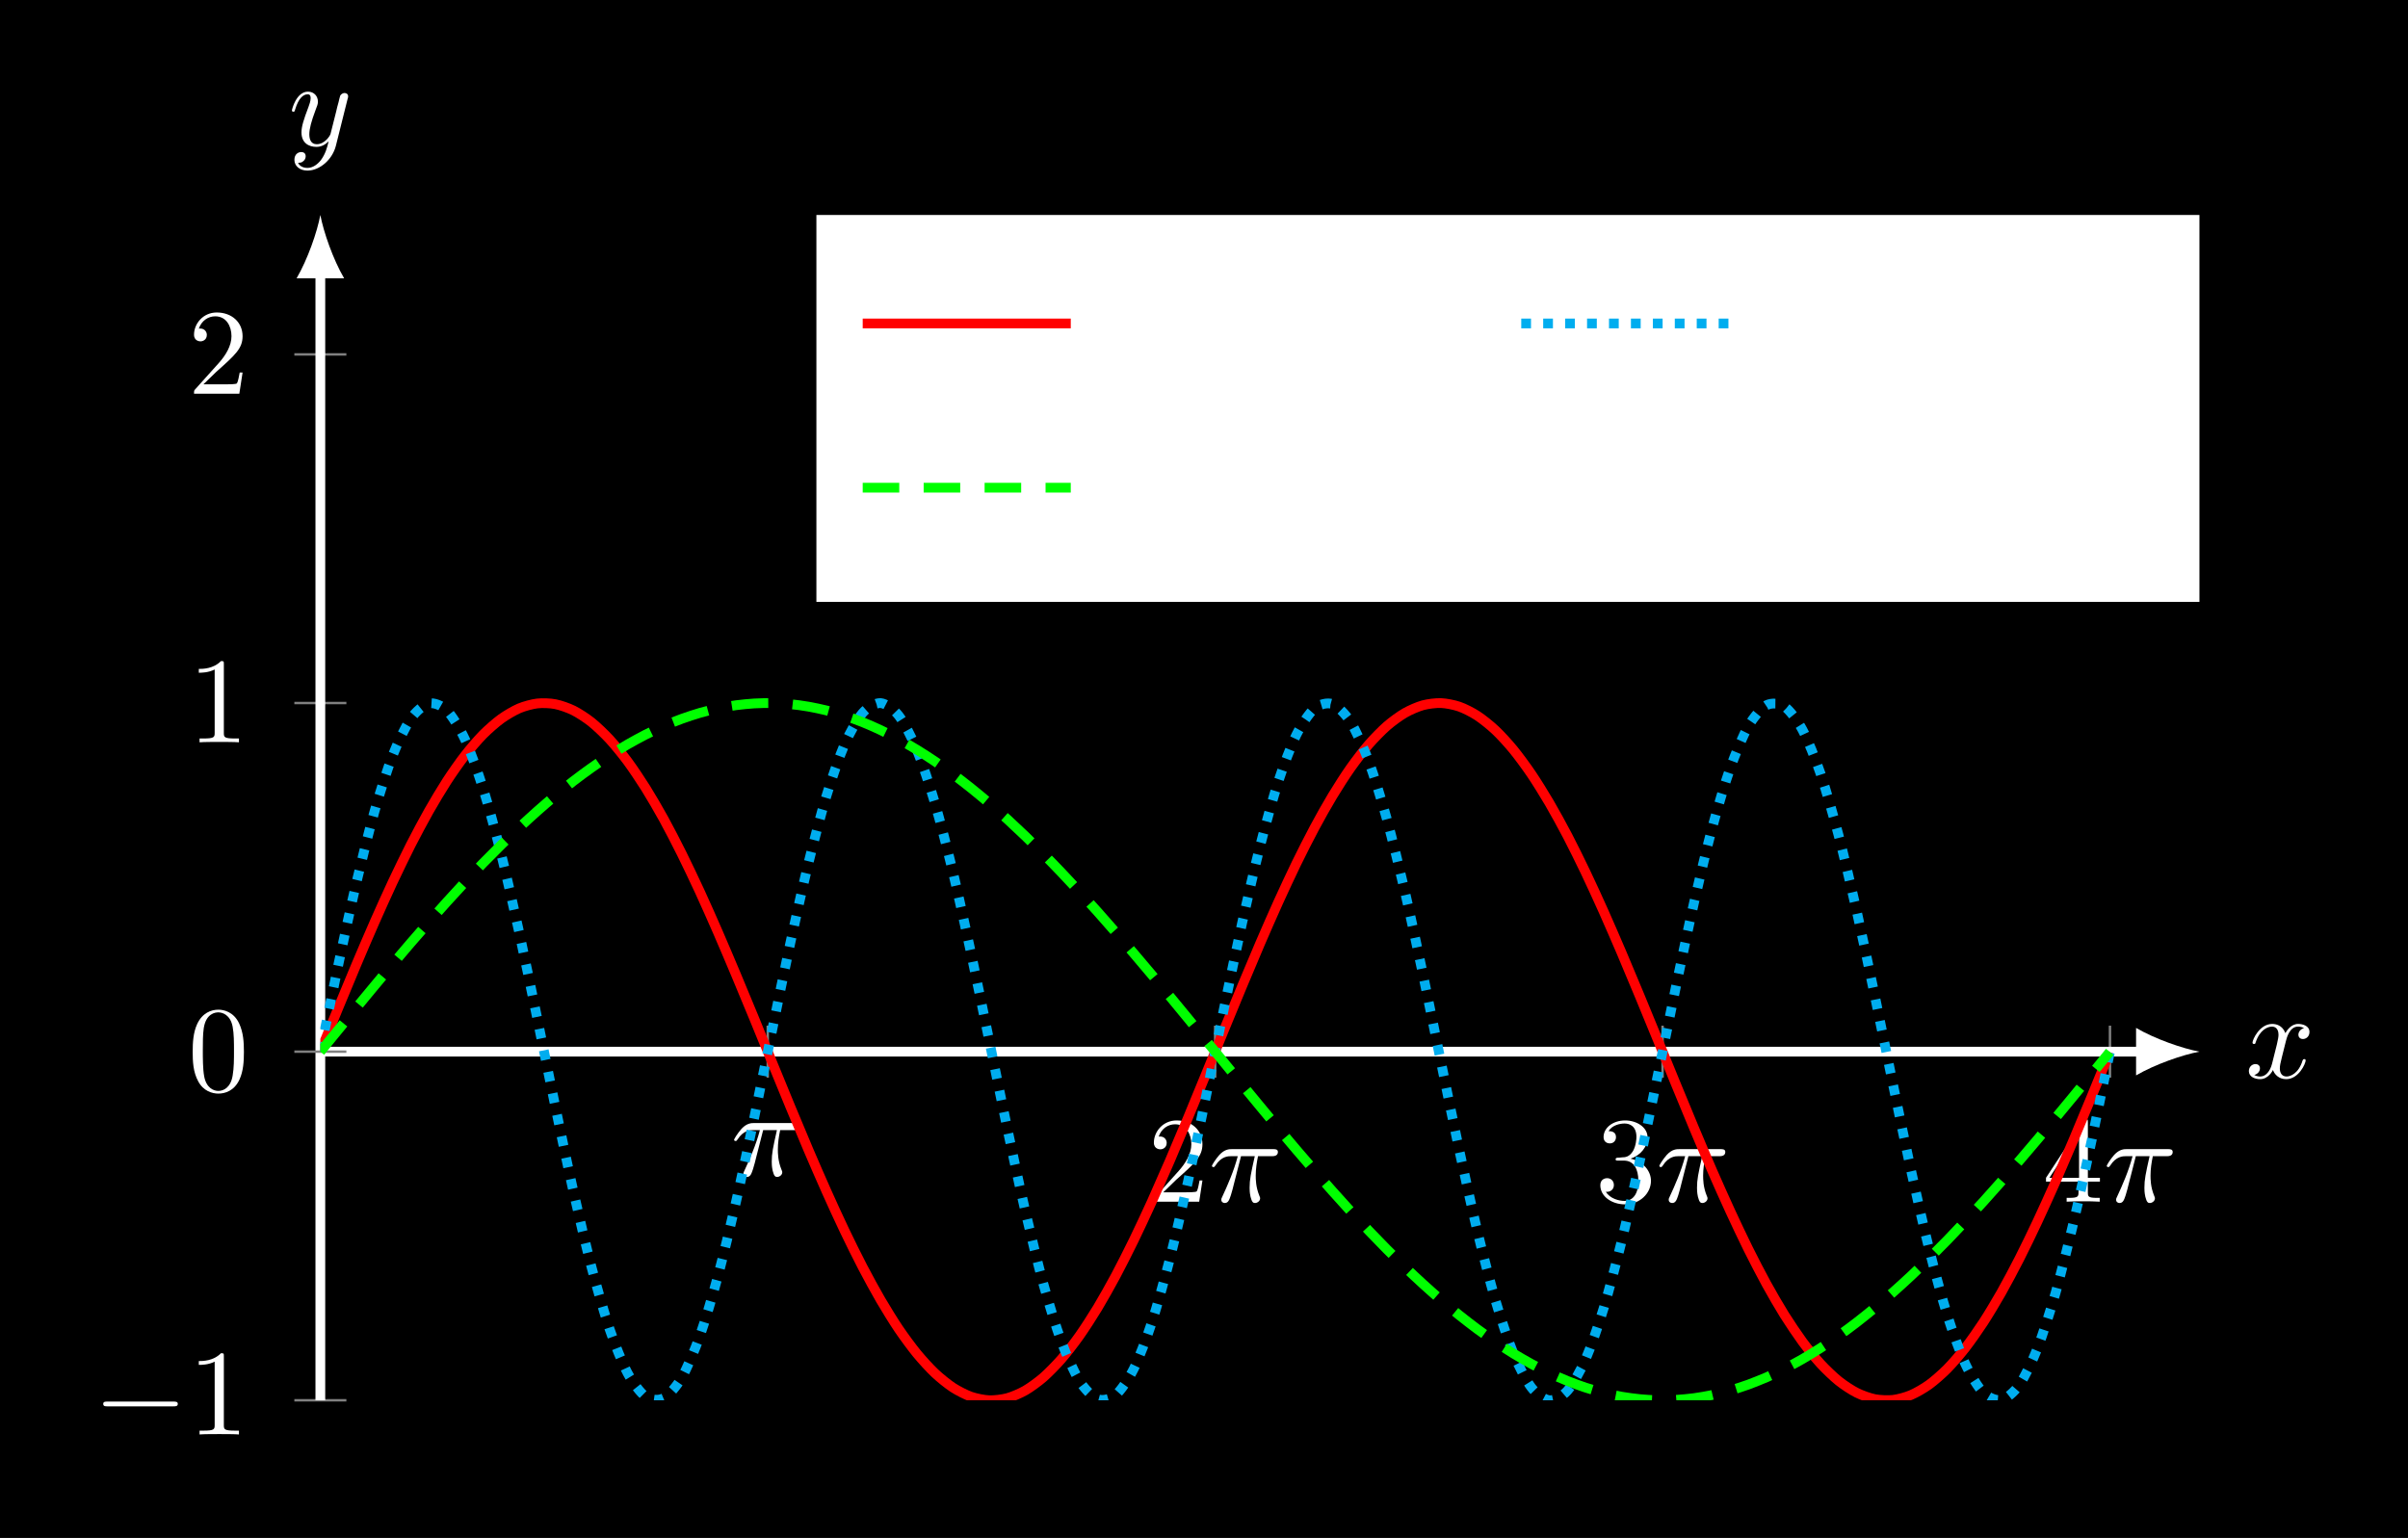 <?xml version="1.0" encoding="UTF-8"?>
<svg xmlns="http://www.w3.org/2000/svg" xmlns:xlink="http://www.w3.org/1999/xlink" width="196.825pt" height="125.707pt" viewBox="0 0 196.825 125.707" version="1.1">
<rect x="0" y="0" width="196.825" height="125.707" fill="#333333" stroke="none"/>
<defs>
<g>
<symbol overflow="visible" id="glyph0-0">
<path style="stroke:none;" d=""/>
</symbol>
<symbol overflow="visible" id="glyph0-1">
<path style="stroke:none;" d="M 2.641 -3.719 L 3.766 -3.719 C 3.438 -2.25 3.344 -1.812 3.344 -1.141 C 3.344 -1 3.344 -0.734 3.422 -0.391 C 3.531 0.047 3.641 0.109 3.781 0.109 C 3.984 0.109 4.203 -0.062 4.203 -0.266 C 4.203 -0.328 4.203 -0.344 4.141 -0.484 C 3.844 -1.203 3.844 -1.859 3.844 -2.141 C 3.844 -2.656 3.922 -3.203 4.031 -3.719 L 5.156 -3.719 C 5.297 -3.719 5.656 -3.719 5.656 -4.062 C 5.656 -4.297 5.438 -4.297 5.25 -4.297 L 1.906 -4.297 C 1.688 -4.297 1.312 -4.297 0.875 -3.828 C 0.531 -3.438 0.266 -2.984 0.266 -2.938 C 0.266 -2.922 0.266 -2.828 0.391 -2.828 C 0.469 -2.828 0.484 -2.875 0.547 -2.953 C 1.031 -3.719 1.609 -3.719 1.812 -3.719 L 2.375 -3.719 C 2.062 -2.516 1.531 -1.312 1.109 -0.406 C 1.031 -0.25 1.031 -0.234 1.031 -0.156 C 1.031 0.031 1.188 0.109 1.312 0.109 C 1.609 0.109 1.688 -0.172 1.812 -0.531 C 1.953 -1 1.953 -1.016 2.078 -1.516 Z M 2.641 -3.719 "/>
</symbol>
<symbol overflow="visible" id="glyph0-2">
<path style="stroke:none;" d="M 3.328 -3.016 C 3.391 -3.266 3.625 -4.188 4.312 -4.188 C 4.359 -4.188 4.609 -4.188 4.812 -4.062 C 4.531 -4 4.344 -3.766 4.344 -3.516 C 4.344 -3.359 4.453 -3.172 4.719 -3.172 C 4.938 -3.172 5.25 -3.344 5.25 -3.75 C 5.25 -4.266 4.672 -4.406 4.328 -4.406 C 3.75 -4.406 3.406 -3.875 3.281 -3.656 C 3.031 -4.312 2.5 -4.406 2.203 -4.406 C 1.172 -4.406 0.594 -3.125 0.594 -2.875 C 0.594 -2.766 0.703 -2.766 0.719 -2.766 C 0.797 -2.766 0.828 -2.797 0.844 -2.875 C 1.188 -3.938 1.844 -4.188 2.188 -4.188 C 2.375 -4.188 2.719 -4.094 2.719 -3.516 C 2.719 -3.203 2.547 -2.547 2.188 -1.141 C 2.031 -0.531 1.672 -0.109 1.234 -0.109 C 1.172 -0.109 0.953 -0.109 0.734 -0.234 C 0.984 -0.297 1.203 -0.5 1.203 -0.781 C 1.203 -1.047 0.984 -1.125 0.844 -1.125 C 0.531 -1.125 0.297 -0.875 0.297 -0.547 C 0.297 -0.094 0.781 0.109 1.219 0.109 C 1.891 0.109 2.25 -0.594 2.266 -0.641 C 2.391 -0.281 2.75 0.109 3.344 0.109 C 4.375 0.109 4.938 -1.172 4.938 -1.422 C 4.938 -1.531 4.859 -1.531 4.828 -1.531 C 4.734 -1.531 4.719 -1.484 4.688 -1.422 C 4.359 -0.344 3.688 -0.109 3.375 -0.109 C 2.984 -0.109 2.828 -0.422 2.828 -0.766 C 2.828 -0.984 2.875 -1.203 2.984 -1.641 Z M 3.328 -3.016 "/>
</symbol>
<symbol overflow="visible" id="glyph0-3">
<path style="stroke:none;" d="M 4.844 -3.797 C 4.891 -3.938 4.891 -3.953 4.891 -4.031 C 4.891 -4.203 4.75 -4.297 4.594 -4.297 C 4.5 -4.297 4.344 -4.234 4.25 -4.094 C 4.234 -4.031 4.141 -3.734 4.109 -3.547 C 4.031 -3.297 3.969 -3.016 3.906 -2.75 L 3.453 -0.953 C 3.422 -0.812 2.984 -0.109 2.328 -0.109 C 1.828 -0.109 1.719 -0.547 1.719 -0.922 C 1.719 -1.375 1.891 -2 2.219 -2.875 C 2.375 -3.281 2.422 -3.391 2.422 -3.594 C 2.422 -4.031 2.109 -4.406 1.609 -4.406 C 0.656 -4.406 0.297 -2.953 0.297 -2.875 C 0.297 -2.766 0.391 -2.766 0.406 -2.766 C 0.516 -2.766 0.516 -2.797 0.562 -2.953 C 0.844 -3.891 1.234 -4.188 1.578 -4.188 C 1.656 -4.188 1.828 -4.188 1.828 -3.875 C 1.828 -3.625 1.719 -3.359 1.656 -3.172 C 1.25 -2.109 1.078 -1.547 1.078 -1.078 C 1.078 -0.188 1.703 0.109 2.297 0.109 C 2.688 0.109 3.016 -0.062 3.297 -0.344 C 3.172 0.172 3.047 0.672 2.656 1.203 C 2.391 1.531 2.016 1.828 1.562 1.828 C 1.422 1.828 0.969 1.797 0.797 1.406 C 0.953 1.406 1.094 1.406 1.219 1.281 C 1.328 1.203 1.422 1.062 1.422 0.875 C 1.422 0.562 1.156 0.531 1.062 0.531 C 0.828 0.531 0.5 0.688 0.5 1.172 C 0.5 1.672 0.938 2.047 1.562 2.047 C 2.578 2.047 3.609 1.141 3.891 0.016 Z M 4.844 -3.797 "/>
</symbol>
<symbol overflow="visible" id="glyph1-0">
<path style="stroke:none;" d=""/>
</symbol>
<symbol overflow="visible" id="glyph1-1">
<path style="stroke:none;" d="M 1.266 -0.766 L 2.328 -1.797 C 3.875 -3.172 4.469 -3.703 4.469 -4.703 C 4.469 -5.844 3.578 -6.641 2.359 -6.641 C 1.234 -6.641 0.5 -5.719 0.5 -4.828 C 0.5 -4.281 1 -4.281 1.031 -4.281 C 1.203 -4.281 1.547 -4.391 1.547 -4.812 C 1.547 -5.062 1.359 -5.328 1.016 -5.328 C 0.938 -5.328 0.922 -5.328 0.891 -5.312 C 1.109 -5.969 1.656 -6.328 2.234 -6.328 C 3.141 -6.328 3.562 -5.516 3.562 -4.703 C 3.562 -3.906 3.078 -3.125 2.516 -2.5 L 0.609 -0.375 C 0.5 -0.266 0.5 -0.234 0.5 0 L 4.203 0 L 4.469 -1.734 L 4.234 -1.734 C 4.172 -1.438 4.109 -1 4 -0.844 C 3.938 -0.766 3.281 -0.766 3.062 -0.766 Z M 1.266 -0.766 "/>
</symbol>
<symbol overflow="visible" id="glyph1-2">
<path style="stroke:none;" d="M 2.891 -3.516 C 3.703 -3.781 4.281 -4.469 4.281 -5.266 C 4.281 -6.078 3.406 -6.641 2.453 -6.641 C 1.453 -6.641 0.688 -6.047 0.688 -5.281 C 0.688 -4.953 0.906 -4.766 1.203 -4.766 C 1.5 -4.766 1.703 -4.984 1.703 -5.281 C 1.703 -5.766 1.234 -5.766 1.094 -5.766 C 1.391 -6.266 2.047 -6.391 2.406 -6.391 C 2.828 -6.391 3.375 -6.172 3.375 -5.281 C 3.375 -5.156 3.344 -4.578 3.094 -4.141 C 2.797 -3.656 2.453 -3.625 2.203 -3.625 C 2.125 -3.609 1.891 -3.594 1.812 -3.594 C 1.734 -3.578 1.672 -3.562 1.672 -3.469 C 1.672 -3.359 1.734 -3.359 1.906 -3.359 L 2.344 -3.359 C 3.156 -3.359 3.531 -2.688 3.531 -1.703 C 3.531 -0.344 2.844 -0.062 2.406 -0.062 C 1.969 -0.062 1.219 -0.234 0.875 -0.812 C 1.219 -0.766 1.531 -0.984 1.531 -1.359 C 1.531 -1.719 1.266 -1.922 0.984 -1.922 C 0.734 -1.922 0.422 -1.781 0.422 -1.344 C 0.422 -0.438 1.344 0.219 2.438 0.219 C 3.656 0.219 4.562 -0.688 4.562 -1.703 C 4.562 -2.516 3.922 -3.297 2.891 -3.516 Z M 2.891 -3.516 "/>
</symbol>
<symbol overflow="visible" id="glyph1-3">
<path style="stroke:none;" d="M 2.938 -1.641 L 2.938 -0.781 C 2.938 -0.422 2.906 -0.312 2.172 -0.312 L 1.969 -0.312 L 1.969 0 C 2.375 -0.031 2.891 -0.031 3.312 -0.031 C 3.734 -0.031 4.25 -0.031 4.672 0 L 4.672 -0.312 L 4.453 -0.312 C 3.719 -0.312 3.703 -0.422 3.703 -0.781 L 3.703 -1.641 L 4.688 -1.641 L 4.688 -1.953 L 3.703 -1.953 L 3.703 -6.484 C 3.703 -6.688 3.703 -6.75 3.531 -6.75 C 3.453 -6.75 3.422 -6.75 3.344 -6.625 L 0.281 -1.953 L 0.281 -1.641 Z M 2.984 -1.953 L 0.562 -1.953 L 2.984 -5.672 Z M 2.984 -1.953 "/>
</symbol>
<symbol overflow="visible" id="glyph1-4">
<path style="stroke:none;" d="M 2.938 -6.375 C 2.938 -6.625 2.938 -6.641 2.703 -6.641 C 2.078 -6 1.203 -6 0.891 -6 L 0.891 -5.688 C 1.094 -5.688 1.672 -5.688 2.188 -5.953 L 2.188 -0.781 C 2.188 -0.422 2.156 -0.312 1.266 -0.312 L 0.953 -0.312 L 0.953 0 C 1.297 -0.031 2.156 -0.031 2.562 -0.031 C 2.953 -0.031 3.828 -0.031 4.172 0 L 4.172 -0.312 L 3.859 -0.312 C 2.953 -0.312 2.938 -0.422 2.938 -0.781 Z M 2.938 -6.375 "/>
</symbol>
<symbol overflow="visible" id="glyph1-5">
<path style="stroke:none;" d="M 4.578 -3.188 C 4.578 -3.984 4.531 -4.781 4.188 -5.516 C 3.734 -6.484 2.906 -6.641 2.5 -6.641 C 1.891 -6.641 1.172 -6.375 0.75 -5.453 C 0.438 -4.766 0.391 -3.984 0.391 -3.188 C 0.391 -2.438 0.422 -1.547 0.844 -0.781 C 1.266 0.016 2 0.219 2.484 0.219 C 3.016 0.219 3.781 0.016 4.219 -0.938 C 4.531 -1.625 4.578 -2.406 4.578 -3.188 Z M 2.484 0 C 2.094 0 1.5 -0.25 1.328 -1.203 C 1.219 -1.797 1.219 -2.719 1.219 -3.312 C 1.219 -3.953 1.219 -4.609 1.297 -5.141 C 1.484 -6.328 2.234 -6.422 2.484 -6.422 C 2.812 -6.422 3.469 -6.234 3.656 -5.25 C 3.766 -4.688 3.766 -3.938 3.766 -3.312 C 3.766 -2.562 3.766 -1.891 3.656 -1.25 C 3.5 -0.297 2.938 0 2.484 0 Z M 2.484 0 "/>
</symbol>
<symbol overflow="visible" id="glyph1-6">
<path style="stroke:none;" d="M 2.078 -1.938 C 2.297 -1.891 3.109 -1.734 3.109 -1.016 C 3.109 -0.516 2.766 -0.109 1.984 -0.109 C 1.141 -0.109 0.781 -0.672 0.594 -1.531 C 0.562 -1.656 0.562 -1.688 0.453 -1.688 C 0.328 -1.688 0.328 -1.625 0.328 -1.453 L 0.328 -0.125 C 0.328 0.047 0.328 0.109 0.438 0.109 C 0.484 0.109 0.5 0.094 0.688 -0.094 C 0.703 -0.109 0.703 -0.125 0.891 -0.312 C 1.328 0.094 1.781 0.109 1.984 0.109 C 3.125 0.109 3.594 -0.562 3.594 -1.281 C 3.594 -1.797 3.297 -2.109 3.172 -2.219 C 2.844 -2.547 2.453 -2.625 2.031 -2.703 C 1.469 -2.812 0.812 -2.938 0.812 -3.516 C 0.812 -3.875 1.062 -4.281 1.922 -4.281 C 3.016 -4.281 3.078 -3.375 3.094 -3.078 C 3.094 -2.984 3.188 -2.984 3.203 -2.984 C 3.344 -2.984 3.344 -3.031 3.344 -3.219 L 3.344 -4.234 C 3.344 -4.391 3.344 -4.469 3.234 -4.469 C 3.188 -4.469 3.156 -4.469 3.031 -4.344 C 3 -4.312 2.906 -4.219 2.859 -4.188 C 2.484 -4.469 2.078 -4.469 1.922 -4.469 C 0.703 -4.469 0.328 -3.797 0.328 -3.234 C 0.328 -2.891 0.484 -2.609 0.75 -2.391 C 1.078 -2.141 1.359 -2.078 2.078 -1.938 Z M 2.078 -1.938 "/>
</symbol>
<symbol overflow="visible" id="glyph1-7">
<path style="stroke:none;" d="M 1.766 -4.406 L 0.375 -4.297 L 0.375 -3.984 C 1.016 -3.984 1.109 -3.922 1.109 -3.438 L 1.109 -0.75 C 1.109 -0.312 1 -0.312 0.328 -0.312 L 0.328 0 C 0.641 -0.016 1.188 -0.031 1.422 -0.031 C 1.781 -0.031 2.125 -0.016 2.469 0 L 2.469 -0.312 C 1.797 -0.312 1.766 -0.359 1.766 -0.75 Z M 1.797 -6.141 C 1.797 -6.453 1.562 -6.672 1.281 -6.672 C 0.969 -6.672 0.75 -6.406 0.75 -6.141 C 0.75 -5.875 0.969 -5.609 1.281 -5.609 C 1.562 -5.609 1.797 -5.828 1.797 -6.141 Z M 1.797 -6.141 "/>
</symbol>
<symbol overflow="visible" id="glyph1-8">
<path style="stroke:none;" d="M 1.094 -3.422 L 1.094 -0.75 C 1.094 -0.312 0.984 -0.312 0.312 -0.312 L 0.312 0 C 0.672 -0.016 1.172 -0.031 1.453 -0.031 C 1.703 -0.031 2.219 -0.016 2.562 0 L 2.562 -0.312 C 1.891 -0.312 1.781 -0.312 1.781 -0.75 L 1.781 -2.594 C 1.781 -3.625 2.5 -4.188 3.125 -4.188 C 3.766 -4.188 3.875 -3.656 3.875 -3.078 L 3.875 -0.75 C 3.875 -0.312 3.766 -0.312 3.094 -0.312 L 3.094 0 C 3.438 -0.016 3.953 -0.031 4.219 -0.031 C 4.469 -0.031 5 -0.016 5.328 0 L 5.328 -0.312 C 4.812 -0.312 4.562 -0.312 4.562 -0.609 L 4.562 -2.516 C 4.562 -3.375 4.562 -3.672 4.25 -4.031 C 4.109 -4.203 3.781 -4.406 3.203 -4.406 C 2.469 -4.406 2 -3.984 1.719 -3.359 L 1.719 -4.406 L 0.312 -4.297 L 0.312 -3.984 C 1.016 -3.984 1.094 -3.922 1.094 -3.422 Z M 1.094 -3.422 "/>
</symbol>
<symbol overflow="visible" id="glyph1-9">
<path style="stroke:none;" d="M 3.297 2.391 C 3.297 2.359 3.297 2.344 3.125 2.172 C 1.891 0.922 1.562 -0.969 1.562 -2.5 C 1.562 -4.234 1.938 -5.969 3.172 -7.203 C 3.297 -7.328 3.297 -7.344 3.297 -7.375 C 3.297 -7.453 3.266 -7.484 3.203 -7.484 C 3.094 -7.484 2.203 -6.797 1.609 -5.531 C 1.109 -4.438 0.984 -3.328 0.984 -2.5 C 0.984 -1.719 1.094 -0.516 1.641 0.625 C 2.25 1.844 3.094 2.5 3.203 2.5 C 3.266 2.5 3.297 2.469 3.297 2.391 Z M 3.297 2.391 "/>
</symbol>
<symbol overflow="visible" id="glyph1-10">
<path style="stroke:none;" d="M 2.875 -2.5 C 2.875 -3.266 2.766 -4.469 2.219 -5.609 C 1.625 -6.828 0.766 -7.484 0.672 -7.484 C 0.609 -7.484 0.562 -7.438 0.562 -7.375 C 0.562 -7.344 0.562 -7.328 0.75 -7.141 C 1.734 -6.156 2.297 -4.578 2.297 -2.5 C 2.297 -0.781 1.938 0.969 0.703 2.219 C 0.562 2.344 0.562 2.359 0.562 2.391 C 0.562 2.453 0.609 2.5 0.672 2.5 C 0.766 2.5 1.672 1.812 2.25 0.547 C 2.766 -0.547 2.875 -1.656 2.875 -2.5 Z M 2.875 -2.5 "/>
</symbol>
<symbol overflow="visible" id="glyph2-0">
<path style="stroke:none;" d=""/>
</symbol>
<symbol overflow="visible" id="glyph2-1">
<path style="stroke:none;" d="M 6.562 -2.297 C 6.734 -2.297 6.922 -2.297 6.922 -2.5 C 6.922 -2.688 6.734 -2.688 6.562 -2.688 L 1.172 -2.688 C 1 -2.688 0.828 -2.688 0.828 -2.5 C 0.828 -2.297 1 -2.297 1.172 -2.297 Z M 6.562 -2.297 "/>
</symbol>
<symbol overflow="visible" id="glyph3-0">
<path style="stroke:none;" d=""/>
</symbol>
<symbol overflow="visible" id="glyph3-1">
<path style="stroke:none;" d="M 2.328 -4.438 C 2.328 -4.625 2.328 -4.625 2.125 -4.625 C 1.672 -4.188 1.047 -4.188 0.766 -4.188 L 0.766 -3.938 C 0.922 -3.938 1.391 -3.938 1.766 -4.125 L 1.766 -0.578 C 1.766 -0.344 1.766 -0.25 1.078 -0.25 L 0.812 -0.25 L 0.812 0 C 0.938 0 1.797 -0.031 2.047 -0.031 C 2.266 -0.031 3.141 0 3.297 0 L 3.297 -0.25 L 3.031 -0.25 C 2.328 -0.25 2.328 -0.344 2.328 -0.578 Z M 2.328 -4.438 "/>
</symbol>
<symbol overflow="visible" id="glyph3-2">
<path style="stroke:none;" d="M 3.516 -1.266 L 3.281 -1.266 C 3.266 -1.109 3.188 -0.703 3.094 -0.641 C 3.047 -0.594 2.516 -0.594 2.406 -0.594 L 1.125 -0.594 C 1.859 -1.234 2.109 -1.438 2.516 -1.766 C 3.031 -2.172 3.516 -2.609 3.516 -3.266 C 3.516 -4.109 2.781 -4.625 1.891 -4.625 C 1.031 -4.625 0.438 -4.016 0.438 -3.375 C 0.438 -3.031 0.734 -2.984 0.812 -2.984 C 0.969 -2.984 1.172 -3.109 1.172 -3.359 C 1.172 -3.484 1.125 -3.734 0.766 -3.734 C 0.984 -4.219 1.453 -4.375 1.781 -4.375 C 2.484 -4.375 2.844 -3.828 2.844 -3.266 C 2.844 -2.656 2.406 -2.188 2.188 -1.938 L 0.516 -0.266 C 0.438 -0.203 0.438 -0.188 0.438 0 L 3.312 0 Z M 3.516 -1.266 "/>
</symbol>
</g>
<clipPath id="clip1">
  <path d="M 0 0 L 196.824 0 L 196.824 125.707 L 0 125.707 Z M 0 0 "/>
</clipPath>
<clipPath id="clip2">
  <path d="M 26.184 46 L 179.777 46 L 179.777 114.473 L 26.184 114.473 Z M 26.184 46 "/>
</clipPath>
</defs>
<g id="surface1">
<g clip-path="url(#clip1)" clip-rule="nonzero">
<path style=" stroke:none;fill-rule:nonzero;fill:rgb(0%,0%,0%);fill-opacity:1;" d="M 0 125.707 L 0 0 L 196.828 0 L 196.828 125.707 Z M 0 125.707 "/>
<path style=" stroke:none;fill-rule:nonzero;fill:rgb(0%,0%,0%);fill-opacity:1;" d="M 0 125.707 L 0 0 L 196.828 0 L 196.828 125.707 Z M 0 125.707 "/>
</g>
<path style="fill:none;stroke-width:0.199;stroke-linecap:butt;stroke-linejoin:miter;stroke:rgb(50%,50%,50%);stroke-opacity:1;stroke-miterlimit:10;" d="M 36.569 26.374 L 36.569 30.624 M 73.139 26.374 L 73.139 30.624 M 109.71 26.374 L 109.71 30.624 M 146.28 26.374 L 146.28 30.624 " transform="matrix(1,0,0,-1,26.185,114.472)"/>
<path style="fill:none;stroke-width:0.199;stroke-linecap:butt;stroke-linejoin:miter;stroke:rgb(50%,50%,50%);stroke-opacity:1;stroke-miterlimit:10;" d="M -2.126 -0.001 L 2.127 -0.001 M -2.126 56.999 L 2.127 56.999 M -2.126 85.499 L 2.127 85.499 " transform="matrix(1,0,0,-1,26.185,114.472)"/>
<path style="fill:none;stroke-width:0.797;stroke-linecap:butt;stroke-linejoin:miter;stroke:rgb(100%,100%,100%);stroke-opacity:1;stroke-miterlimit:10;" d="M -0.001 28.499 L 148.932 28.499 " transform="matrix(1,0,0,-1,26.185,114.472)"/>
<path style=" stroke:none;fill-rule:nonzero;fill:rgb(100%,100%,100%);fill-opacity:1;" d="M 179.777 85.973 C 178.398 85.715 176.152 84.938 174.598 84.031 L 174.598 87.914 C 176.152 87.008 178.398 86.23 179.777 85.973 "/>
<path style="fill:none;stroke-width:0.797;stroke-linecap:butt;stroke-linejoin:miter;stroke:rgb(100%,100%,100%);stroke-opacity:1;stroke-miterlimit:10;" d="M -0.001 -0.001 L -0.001 92.234 " transform="matrix(1,0,0,-1,26.185,114.472)"/>
<path style=" stroke:none;fill-rule:nonzero;fill:rgb(100%,100%,100%);fill-opacity:1;" d="M 26.184 17.574 C 25.926 18.957 25.148 21.203 24.242 22.754 L 28.129 22.754 C 27.223 21.203 26.445 18.957 26.184 17.574 "/>
<g style="fill:rgb(100%,100%,100%);fill-opacity:1;">
  <use xlink:href="#glyph0-1" x="59.737" y="96.107"/>
</g>
<g style="fill:rgb(100%,100%,100%);fill-opacity:1;">
  <use xlink:href="#glyph1-1" x="93.816" y="98.238"/>
</g>
<g style="fill:rgb(100%,100%,100%);fill-opacity:1;">
  <use xlink:href="#glyph0-1" x="98.797" y="98.238"/>
</g>
<g style="fill:rgb(100%,100%,100%);fill-opacity:1;">
  <use xlink:href="#glyph1-2" x="130.385" y="98.238"/>
</g>
<g style="fill:rgb(100%,100%,100%);fill-opacity:1;">
  <use xlink:href="#glyph0-1" x="135.366" y="98.238"/>
</g>
<g style="fill:rgb(100%,100%,100%);fill-opacity:1;">
  <use xlink:href="#glyph1-3" x="166.955" y="98.238"/>
</g>
<g style="fill:rgb(100%,100%,100%);fill-opacity:1;">
  <use xlink:href="#glyph0-1" x="171.936" y="98.238"/>
</g>
<g style="fill:rgb(100%,100%,100%);fill-opacity:1;">
  <use xlink:href="#glyph2-1" x="7.61" y="117.267"/>
</g>
<g style="fill:rgb(100%,100%,100%);fill-opacity:1;">
  <use xlink:href="#glyph1-4" x="15.359" y="117.267"/>
</g>
<g style="fill:rgb(100%,100%,100%);fill-opacity:1;">
  <use xlink:href="#glyph1-4" x="15.359" y="60.684"/>
</g>
<g style="fill:rgb(100%,100%,100%);fill-opacity:1;">
  <use xlink:href="#glyph1-1" x="15.359" y="32.186"/>
</g>
<path style="fill:none;stroke-width:0.199;stroke-linecap:butt;stroke-linejoin:miter;stroke:rgb(50%,50%,50%);stroke-opacity:1;stroke-miterlimit:10;" d="M -2.126 28.499 L 2.127 28.499 " transform="matrix(1,0,0,-1,26.185,114.472)"/>
<g style="fill:rgb(100%,100%,100%);fill-opacity:1;">
  <use xlink:href="#glyph1-5" x="15.359" y="89.183"/>
</g>
<g clip-path="url(#clip2)" clip-rule="nonzero">
<path style="fill:none;stroke-width:0.797;stroke-linecap:butt;stroke-linejoin:miter;stroke:rgb(100%,0%,0%);stroke-opacity:1;stroke-miterlimit:10;" d="M -0.001 28.499 C -0.001 28.499 1.069 31.113 1.479 32.105 C 1.889 33.097 2.545 34.687 2.956 35.656 C 3.366 36.624 4.022 38.16 4.432 39.089 C 4.842 40.019 5.499 41.48 5.909 42.355 C 6.319 43.23 6.979 44.589 7.385 45.394 C 7.795 46.199 8.456 47.437 8.866 48.163 C 9.276 48.886 9.932 49.984 10.342 50.617 C 10.752 51.249 11.409 52.187 11.819 52.714 C 12.229 53.242 12.885 54.003 13.295 54.421 C 13.706 54.835 14.366 55.413 14.776 55.71 C 15.186 56.007 15.842 56.39 16.253 56.566 C 16.663 56.738 17.319 56.917 17.729 56.964 C 18.139 57.011 18.795 56.988 19.206 56.906 C 19.616 56.827 20.272 56.597 20.682 56.394 C 21.092 56.191 21.753 55.761 22.163 55.433 C 22.573 55.105 23.229 54.48 23.639 54.035 C 24.049 53.589 24.706 52.785 25.116 52.23 C 25.526 51.675 26.182 50.699 26.592 50.042 C 27.003 49.386 27.663 48.253 28.073 47.507 C 28.483 46.761 29.139 45.492 29.549 44.663 C 29.96 43.839 30.616 42.452 31.026 41.566 C 31.436 40.675 32.092 39.195 32.502 38.253 C 32.913 37.312 33.569 35.761 33.979 34.785 C 34.389 33.808 35.049 32.214 35.46 31.218 C 35.87 30.222 36.526 28.605 36.936 27.605 C 37.346 26.605 38.002 24.995 38.413 24.007 C 38.823 23.019 39.479 21.441 39.889 20.48 C 40.299 19.519 40.96 17.999 41.37 17.081 C 41.776 16.167 42.436 14.73 42.846 13.87 C 43.256 13.011 43.913 11.679 44.323 10.894 C 44.733 10.105 45.389 8.902 45.799 8.199 C 46.21 7.495 46.866 6.437 47.276 5.827 C 47.686 5.222 48.346 4.324 48.756 3.824 C 49.167 3.324 49.823 2.605 50.233 2.218 C 50.643 1.831 51.299 1.304 51.71 1.034 C 52.12 0.769 52.776 0.437 53.186 0.292 C 53.596 0.152 54.256 0.019 54.667 0.003 C 55.073 -0.012 55.733 0.066 56.143 0.175 C 56.553 0.284 57.21 0.566 57.62 0.8 C 58.03 1.038 58.686 1.515 59.096 1.87 C 59.506 2.23 60.163 2.902 60.573 3.37 C 60.983 3.843 61.643 4.695 62.053 5.277 C 62.463 5.859 63.12 6.874 63.53 7.554 C 63.94 8.234 64.596 9.402 65.006 10.167 C 65.417 10.933 66.073 12.238 66.483 13.077 C 66.893 13.921 67.553 15.331 67.963 16.234 C 68.37 17.14 69.03 18.64 69.44 19.589 C 69.85 20.542 70.506 22.105 70.917 23.089 C 71.327 24.07 71.983 25.675 72.393 26.675 C 72.803 27.671 73.46 29.288 73.87 30.288 C 74.28 31.288 74.94 32.89 75.35 33.874 C 75.76 34.855 76.417 36.421 76.827 37.374 C 77.237 38.324 77.893 39.824 78.303 40.73 C 78.713 41.632 79.37 43.046 79.78 43.89 C 80.19 44.73 80.85 46.035 81.26 46.8 C 81.667 47.57 82.327 48.738 82.737 49.417 C 83.147 50.097 83.803 51.12 84.213 51.699 C 84.624 52.281 85.28 53.136 85.69 53.609 C 86.1 54.081 86.756 54.753 87.167 55.113 C 87.577 55.472 88.237 55.952 88.647 56.187 C 89.057 56.425 89.713 56.706 90.124 56.82 C 90.534 56.929 91.19 57.011 91.6 56.995 C 92.01 56.98 92.667 56.851 93.077 56.71 C 93.487 56.57 94.147 56.238 94.553 55.972 C 94.963 55.706 95.624 55.179 96.034 54.792 C 96.444 54.41 97.1 53.691 97.51 53.191 C 97.92 52.691 98.577 51.796 98.987 51.191 C 99.397 50.585 100.053 49.531 100.463 48.827 C 100.874 48.124 101.534 46.921 101.944 46.136 C 102.354 45.351 103.01 44.019 103.42 43.16 C 103.831 42.304 104.487 40.867 104.897 39.949 C 105.307 39.031 105.963 37.515 106.374 36.554 C 106.784 35.593 107.444 34.019 107.85 33.031 C 108.26 32.042 108.92 30.429 109.331 29.429 C 109.741 28.429 110.397 26.816 110.807 25.82 C 111.217 24.824 111.874 23.226 112.284 22.249 C 112.694 21.273 113.35 19.722 113.76 18.781 C 114.17 17.839 114.831 16.359 115.241 15.468 C 115.651 14.577 116.307 13.191 116.717 12.363 C 117.127 11.538 117.784 10.265 118.194 9.519 C 118.604 8.773 119.26 7.636 119.67 6.98 C 120.081 6.324 120.741 5.347 121.147 4.788 C 121.557 4.234 122.217 3.425 122.627 2.98 C 123.038 2.534 123.694 1.906 124.104 1.577 C 124.514 1.249 125.17 0.816 125.581 0.613 C 125.991 0.406 126.647 0.175 127.057 0.093 C 127.467 0.015 128.127 -0.012 128.538 0.031 C 128.948 0.077 129.604 0.253 130.014 0.429 C 130.424 0.601 131.081 0.98 131.491 1.277 C 131.901 1.574 132.557 2.148 132.967 2.562 C 133.377 2.976 134.034 3.738 134.444 4.265 C 134.854 4.792 135.514 5.73 135.924 6.359 C 136.335 6.988 136.991 8.085 137.401 8.808 C 137.811 9.531 138.467 10.769 138.877 11.574 C 139.288 12.378 139.944 13.738 140.354 14.613 C 140.764 15.488 141.424 16.945 141.835 17.874 C 142.241 18.804 142.901 20.339 143.311 21.308 C 143.721 22.277 144.377 23.863 144.788 24.855 C 145.198 25.847 146.264 28.46 146.264 28.46 " transform="matrix(1,0,0,-1,26.185,114.472)"/>
<path style="fill:none;stroke-width:0.797;stroke-linecap:butt;stroke-linejoin:miter;stroke:rgb(0%,67.839%,93.729%);stroke-opacity:1;stroke-dasharray:0.797,0.996;stroke-miterlimit:10;" d="M -0.001 28.499 C -0.001 28.499 1.069 33.734 1.479 35.656 C 1.889 37.577 2.545 40.62 2.956 42.355 C 3.366 44.089 4.022 46.726 4.432 48.163 C 4.842 49.601 5.499 51.667 5.909 52.714 C 6.319 53.761 6.979 55.12 7.385 55.71 C 7.795 56.3 8.456 56.87 8.866 56.964 C 9.276 57.058 9.932 56.8 10.342 56.394 C 10.752 55.988 11.409 54.917 11.819 54.035 C 12.229 53.156 12.885 51.343 13.295 50.042 C 13.706 48.742 14.366 46.3 14.776 44.663 C 15.186 43.031 15.842 40.12 16.253 38.253 C 16.663 36.39 17.319 33.195 17.729 31.218 C 18.139 29.242 18.795 25.968 19.206 24.007 C 19.616 22.046 20.272 18.902 20.682 17.085 C 21.092 15.265 21.753 12.452 22.163 10.89 C 22.573 9.331 23.229 7.031 23.639 5.827 C 24.049 4.624 24.706 2.988 25.116 2.218 C 25.526 1.452 26.182 0.577 26.592 0.292 C 27.003 0.011 27.663 -0.044 28.073 0.175 C 28.483 0.394 29.139 1.163 29.549 1.87 C 29.96 2.581 30.616 4.124 31.026 5.277 C 31.436 6.425 32.092 8.648 32.502 10.167 C 32.913 11.687 33.569 14.445 33.979 16.234 C 34.389 18.027 35.049 21.14 35.46 23.089 C 35.87 25.038 36.526 28.304 36.936 30.288 C 37.346 32.269 38.002 35.488 38.413 37.374 C 38.823 39.261 39.479 42.218 39.889 43.89 C 40.299 45.562 40.96 48.07 41.37 49.417 C 41.776 50.769 42.436 52.671 42.846 53.609 C 43.256 54.546 43.913 55.718 44.323 56.187 C 44.733 56.66 45.389 57.023 45.799 56.995 C 46.21 56.964 46.866 56.499 47.276 55.972 C 47.686 55.445 48.346 54.183 48.756 53.191 C 49.167 52.202 49.823 50.218 50.233 48.827 C 50.643 47.437 51.299 44.863 51.71 43.16 C 52.12 41.456 52.776 38.46 53.186 36.554 C 53.596 34.648 54.256 31.417 54.667 29.433 C 55.073 27.445 55.733 24.187 56.143 22.249 C 56.553 20.312 57.21 17.234 57.62 15.468 C 58.03 13.702 58.686 11.003 59.096 9.519 C 59.506 8.038 60.163 5.89 60.573 4.788 C 60.983 3.687 61.643 2.23 62.053 1.577 C 62.463 0.925 63.12 0.253 63.53 0.093 C 63.94 -0.067 64.596 0.085 65.006 0.429 C 65.417 0.769 66.073 1.742 66.483 2.562 C 66.893 3.386 67.553 5.109 67.963 6.359 C 68.37 7.609 69.03 9.976 69.44 11.574 C 69.85 13.171 70.506 16.031 70.917 17.874 C 71.327 19.718 71.983 22.886 72.393 24.855 C 72.803 26.824 73.46 30.101 73.87 32.07 C 74.28 34.038 74.94 37.21 75.35 39.054 C 75.76 40.898 76.417 43.765 76.827 45.363 C 77.237 46.964 77.893 49.339 78.303 50.593 C 78.713 51.847 79.37 53.577 79.78 54.406 C 80.19 55.234 80.85 56.21 81.26 56.558 C 81.667 56.906 82.327 57.066 82.737 56.91 C 83.147 56.757 83.803 56.089 84.213 55.445 C 84.624 54.796 85.28 53.347 85.69 52.249 C 86.1 51.152 86.756 49.011 87.167 47.535 C 87.577 46.054 88.237 43.363 88.647 41.597 C 89.057 39.835 89.713 36.757 90.124 34.824 C 90.534 32.886 91.19 29.628 91.6 27.64 C 92.01 25.656 92.667 22.421 93.077 20.515 C 93.487 18.609 94.147 15.609 94.553 13.902 C 94.963 12.195 95.624 9.62 96.034 8.222 C 96.444 6.827 97.1 4.839 97.51 3.843 C 97.92 2.847 98.577 1.577 98.987 1.046 C 99.397 0.511 100.053 0.038 100.463 0.003 C 100.874 -0.032 101.534 0.327 101.944 0.792 C 102.354 1.257 103.01 2.421 103.42 3.355 C 103.831 4.288 104.487 6.183 104.897 7.531 C 105.307 8.874 105.963 11.378 106.374 13.046 C 106.784 14.714 107.444 17.671 107.85 19.554 C 108.26 21.441 108.92 24.656 109.331 26.636 C 109.741 28.617 110.397 31.886 110.807 33.835 C 111.217 35.788 111.874 38.902 112.284 40.695 C 112.694 42.492 113.35 45.249 113.76 46.773 C 114.17 48.296 114.831 50.523 115.241 51.679 C 115.651 52.835 116.307 54.386 116.717 55.101 C 117.127 55.812 117.784 56.589 118.194 56.816 C 118.604 57.038 119.26 56.995 119.67 56.714 C 120.081 56.437 120.741 55.57 121.147 54.808 C 121.557 54.046 122.217 52.413 122.627 51.214 C 123.038 50.015 123.694 47.722 124.104 46.163 C 124.514 44.605 125.17 41.8 125.581 39.984 C 125.991 38.167 126.647 35.027 127.057 33.066 C 127.467 31.105 128.127 27.835 128.538 25.855 C 128.948 23.878 129.604 20.683 130.014 18.816 C 130.424 16.949 131.081 14.034 131.491 12.394 C 131.901 10.757 132.557 8.308 132.967 7.007 C 133.377 5.702 134.034 3.882 134.444 2.995 C 134.854 2.109 135.514 1.031 135.924 0.62 C 136.335 0.206 136.991 -0.059 137.401 0.031 C 137.811 0.12 138.467 0.679 138.877 1.265 C 139.288 1.851 139.944 3.202 140.354 4.245 C 140.764 5.288 141.424 7.347 141.835 8.781 C 142.241 10.214 142.901 12.847 143.311 14.581 C 143.721 16.312 144.377 19.351 144.788 21.273 C 145.198 23.191 146.264 28.425 146.264 28.425 " transform="matrix(1,0,0,-1,26.185,114.472)"/>
<path style="fill:none;stroke-width:0.797;stroke-linecap:butt;stroke-linejoin:miter;stroke:rgb(0%,100%,0%);stroke-opacity:1;stroke-dasharray:2.989,1.993;stroke-miterlimit:10;" d="M -0.001 28.499 C -0.001 28.499 1.069 29.804 1.479 30.304 C 1.889 30.808 2.545 31.609 2.956 32.105 C 3.366 32.605 4.022 33.398 4.432 33.89 C 4.842 34.386 5.499 35.171 5.909 35.656 C 6.319 36.14 6.979 36.913 7.385 37.39 C 7.795 37.867 8.456 38.624 8.866 39.089 C 9.276 39.554 9.932 40.292 10.342 40.745 C 10.752 41.199 11.409 41.913 11.819 42.355 C 12.229 42.792 12.885 43.484 13.295 43.906 C 13.706 44.327 14.366 44.992 14.776 45.394 C 15.186 45.796 15.842 46.433 16.253 46.816 C 16.663 47.199 17.319 47.8 17.729 48.163 C 18.139 48.527 18.795 49.093 19.206 49.433 C 19.616 49.773 20.272 50.3 20.682 50.617 C 21.092 50.933 21.753 51.421 22.163 51.71 C 22.573 52.003 23.229 52.449 23.639 52.714 C 24.049 52.976 24.706 53.382 25.116 53.617 C 25.526 53.855 26.182 54.21 26.592 54.421 C 27.003 54.628 27.663 54.941 28.073 55.12 C 28.483 55.3 29.139 55.562 29.549 55.71 C 29.96 55.859 30.616 56.074 31.026 56.195 C 31.436 56.312 32.092 56.476 32.502 56.566 C 32.913 56.652 33.569 56.765 33.979 56.82 C 34.389 56.874 35.049 56.941 35.46 56.964 C 35.87 56.988 36.526 57.003 36.936 56.995 C 37.346 56.988 38.002 56.949 38.413 56.906 C 38.823 56.867 39.479 56.781 39.889 56.706 C 40.299 56.636 40.96 56.495 41.37 56.394 C 41.776 56.292 42.436 56.101 42.846 55.968 C 43.256 55.835 43.913 55.597 44.323 55.433 C 44.733 55.269 45.389 54.98 45.799 54.785 C 46.21 54.593 46.866 54.257 47.276 54.035 C 47.686 53.812 48.346 53.433 48.756 53.183 C 49.167 52.933 49.823 52.507 50.233 52.23 C 50.643 51.952 51.299 51.484 51.71 51.179 C 52.12 50.878 52.776 50.37 53.186 50.042 C 53.596 49.714 54.256 49.167 54.667 48.816 C 55.073 48.464 55.733 47.878 56.143 47.507 C 56.553 47.132 57.21 46.515 57.62 46.12 C 58.03 45.726 58.686 45.077 59.096 44.663 C 59.506 44.253 60.163 43.574 60.573 43.144 C 60.983 42.714 61.643 42.011 62.053 41.566 C 62.463 41.12 63.12 40.39 63.53 39.933 C 63.94 39.472 64.596 38.726 65.006 38.253 C 65.417 37.781 66.073 37.015 66.483 36.535 C 66.893 36.054 67.553 35.273 67.963 34.785 C 68.37 34.296 69.03 33.507 69.44 33.011 C 69.85 32.515 70.506 31.714 70.917 31.218 C 71.327 30.718 71.983 29.913 72.393 29.413 C 72.803 28.91 73.46 28.105 73.87 27.605 C 74.28 27.105 74.94 26.3 75.35 25.8 C 75.76 25.3 76.417 24.503 76.827 24.007 C 77.237 23.511 77.893 22.722 78.303 22.23 C 78.713 21.742 79.37 20.96 79.78 20.48 C 80.19 19.999 80.85 19.234 81.26 18.761 C 81.667 18.292 82.327 17.542 82.737 17.085 C 83.147 16.624 83.803 15.898 84.213 15.449 C 84.624 15.003 85.28 14.3 85.69 13.87 C 86.1 13.441 86.756 12.761 87.167 12.347 C 87.577 11.937 88.237 11.284 88.647 10.89 C 89.057 10.495 89.713 9.882 90.124 9.507 C 90.534 9.132 91.19 8.55 91.6 8.199 C 92.01 7.847 92.667 7.296 93.077 6.968 C 93.487 6.64 94.147 6.132 94.553 5.827 C 94.963 5.527 95.624 5.058 96.034 4.781 C 96.444 4.503 97.1 4.074 97.51 3.824 C 97.92 3.574 98.577 3.195 98.987 2.972 C 99.397 2.749 100.053 2.413 100.463 2.218 C 100.874 2.027 101.534 1.738 101.944 1.574 C 102.354 1.409 103.01 1.171 103.42 1.034 C 103.831 0.902 104.487 0.71 104.897 0.609 C 105.307 0.503 105.963 0.363 106.374 0.292 C 106.784 0.222 107.444 0.132 107.85 0.093 C 108.26 0.054 108.92 0.011 109.331 0.003 C 109.741 -0.005 110.397 0.011 110.807 0.035 C 111.217 0.058 111.874 0.12 112.284 0.175 C 112.694 0.23 113.35 0.343 113.76 0.429 C 114.17 0.519 114.831 0.683 115.241 0.8 C 115.651 0.921 116.307 1.132 116.717 1.281 C 117.127 1.433 117.784 1.695 118.194 1.87 C 118.604 2.05 119.26 2.363 119.67 2.57 C 120.081 2.781 120.741 3.136 121.147 3.37 C 121.557 3.609 122.217 4.011 122.627 4.277 C 123.038 4.538 123.694 4.984 124.104 5.277 C 124.514 5.566 125.17 6.054 125.581 6.37 C 125.991 6.687 126.647 7.214 127.057 7.554 C 127.467 7.894 128.127 8.46 128.538 8.824 C 128.948 9.183 129.604 9.784 130.014 10.167 C 130.424 10.55 131.081 11.187 131.491 11.589 C 131.901 11.992 132.557 12.656 132.967 13.077 C 133.377 13.499 134.034 14.191 134.444 14.628 C 134.854 15.066 135.514 15.784 135.924 16.234 C 136.335 16.687 136.991 17.425 137.401 17.89 C 137.811 18.359 138.467 19.113 138.877 19.589 C 139.288 20.066 139.944 20.839 140.354 21.324 C 140.764 21.812 141.424 22.597 141.835 23.089 C 142.241 23.581 142.901 24.374 143.311 24.874 C 143.721 25.37 144.377 26.171 144.788 26.675 C 145.198 27.175 146.264 28.48 146.264 28.48 " transform="matrix(1,0,0,-1,26.185,114.472)"/>
</g>
<g style="fill:rgb(100%,100%,100%);fill-opacity:1;">
  <use xlink:href="#glyph0-2" x="183.521" y="88.113"/>
</g>
<g style="fill:rgb(100%,100%,100%);fill-opacity:1;">
  <use xlink:href="#glyph0-3" x="23.564" y="11.899"/>
</g>
<path style="fill-rule:nonzero;fill:rgb(100%,100%,100%);fill-opacity:1;stroke-width:0.797;stroke-linecap:butt;stroke-linejoin:miter;stroke:rgb(100%,100%,100%);stroke-opacity:1;stroke-miterlimit:10;" d="M 40.944 65.667 L 153.194 65.667 L 153.194 96.499 L 40.944 96.499 Z M 40.944 65.667 " transform="matrix(1,0,0,-1,26.185,114.472)"/>
<path style="fill:none;stroke-width:0.797;stroke-linecap:butt;stroke-linejoin:miter;stroke:rgb(100%,0%,0%);stroke-opacity:1;stroke-miterlimit:10;" d="M -0 0.002 C -0 0.002 6.144 0.002 8.504 0.002 C 10.863 0.002 17.007 0.002 17.007 0.002 " transform="matrix(1,0,0,-1,70.516,26.443)"/>
<g style="fill:rgb(100%,100%,100%);fill-opacity:1;">
  <use xlink:href="#glyph1-6" x="89.915" y="29.431"/>
  <use xlink:href="#glyph1-7" x="93.844" y="29.431"/>
  <use xlink:href="#glyph1-8" x="96.612" y="29.431"/>
  <use xlink:href="#glyph1-9" x="102.147" y="29.431"/>
</g>
<g style="fill:rgb(100%,100%,100%);fill-opacity:1;">
  <use xlink:href="#glyph0-2" x="106.021" y="29.431"/>
</g>
<g style="fill:rgb(100%,100%,100%);fill-opacity:1;">
  <use xlink:href="#glyph1-10" x="111.715" y="29.431"/>
</g>
<path style="fill:none;stroke-width:0.797;stroke-linecap:butt;stroke-linejoin:miter;stroke:rgb(0%,67.839%,93.729%);stroke-opacity:1;stroke-dasharray:0.797,0.996;stroke-miterlimit:10;" d="M 0.001 0.002 C 0.001 0.002 6.145 0.002 8.505 0.002 C 10.864 0.002 17.009 0.002 17.009 0.002 " transform="matrix(1,0,0,-1,124.343,26.443)"/>
<g style="fill:rgb(100%,100%,100%);fill-opacity:1;">
  <use xlink:href="#glyph1-6" x="143.742" y="29.431"/>
  <use xlink:href="#glyph1-7" x="147.671" y="29.431"/>
  <use xlink:href="#glyph1-8" x="150.439" y="29.431"/>
  <use xlink:href="#glyph1-9" x="155.974" y="29.431"/>
  <use xlink:href="#glyph1-1" x="159.849" y="29.431"/>
</g>
<g style="fill:rgb(100%,100%,100%);fill-opacity:1;">
  <use xlink:href="#glyph0-2" x="164.829" y="29.431"/>
</g>
<g style="fill:rgb(100%,100%,100%);fill-opacity:1;">
  <use xlink:href="#glyph1-10" x="170.523" y="29.431"/>
</g>
<path style="fill:none;stroke-width:0.797;stroke-linecap:butt;stroke-linejoin:miter;stroke:rgb(0%,100%,0%);stroke-opacity:1;stroke-dasharray:2.989,1.993;stroke-miterlimit:10;" d="M -0 -0.001 C -0 -0.001 6.144 -0.001 8.504 -0.001 C 10.863 -0.001 17.007 -0.001 17.007 -0.001 " transform="matrix(1,0,0,-1,70.516,39.866)"/>
<g style="fill:rgb(100%,100%,100%);fill-opacity:1;">
  <use xlink:href="#glyph1-6" x="89.915" y="43.328"/>
  <use xlink:href="#glyph1-7" x="93.844" y="43.328"/>
  <use xlink:href="#glyph1-8" x="96.612" y="43.328"/>
  <use xlink:href="#glyph1-9" x="102.147" y="43.328"/>
</g>
<g style="fill:rgb(100%,100%,100%);fill-opacity:1;">
  <use xlink:href="#glyph3-1" x="107.217" y="39.405"/>
</g>
<path style="fill:none;stroke-width:0.398;stroke-linecap:butt;stroke-linejoin:miter;stroke:rgb(100%,100%,100%);stroke-opacity:1;stroke-miterlimit:10;" d="M 0.002 0.001 L 3.97 0.001 " transform="matrix(1,0,0,-1,107.217,40.837)"/>
<g style="fill:rgb(100%,100%,100%);fill-opacity:1;">
  <use xlink:href="#glyph3-2" x="107.217" y="46.763"/>
</g>
<g style="fill:rgb(100%,100%,100%);fill-opacity:1;">
  <use xlink:href="#glyph0-2" x="112.383" y="43.328"/>
</g>
<g style="fill:rgb(100%,100%,100%);fill-opacity:1;">
  <use xlink:href="#glyph1-10" x="118.077" y="43.328"/>
</g>
</g>
</svg>
